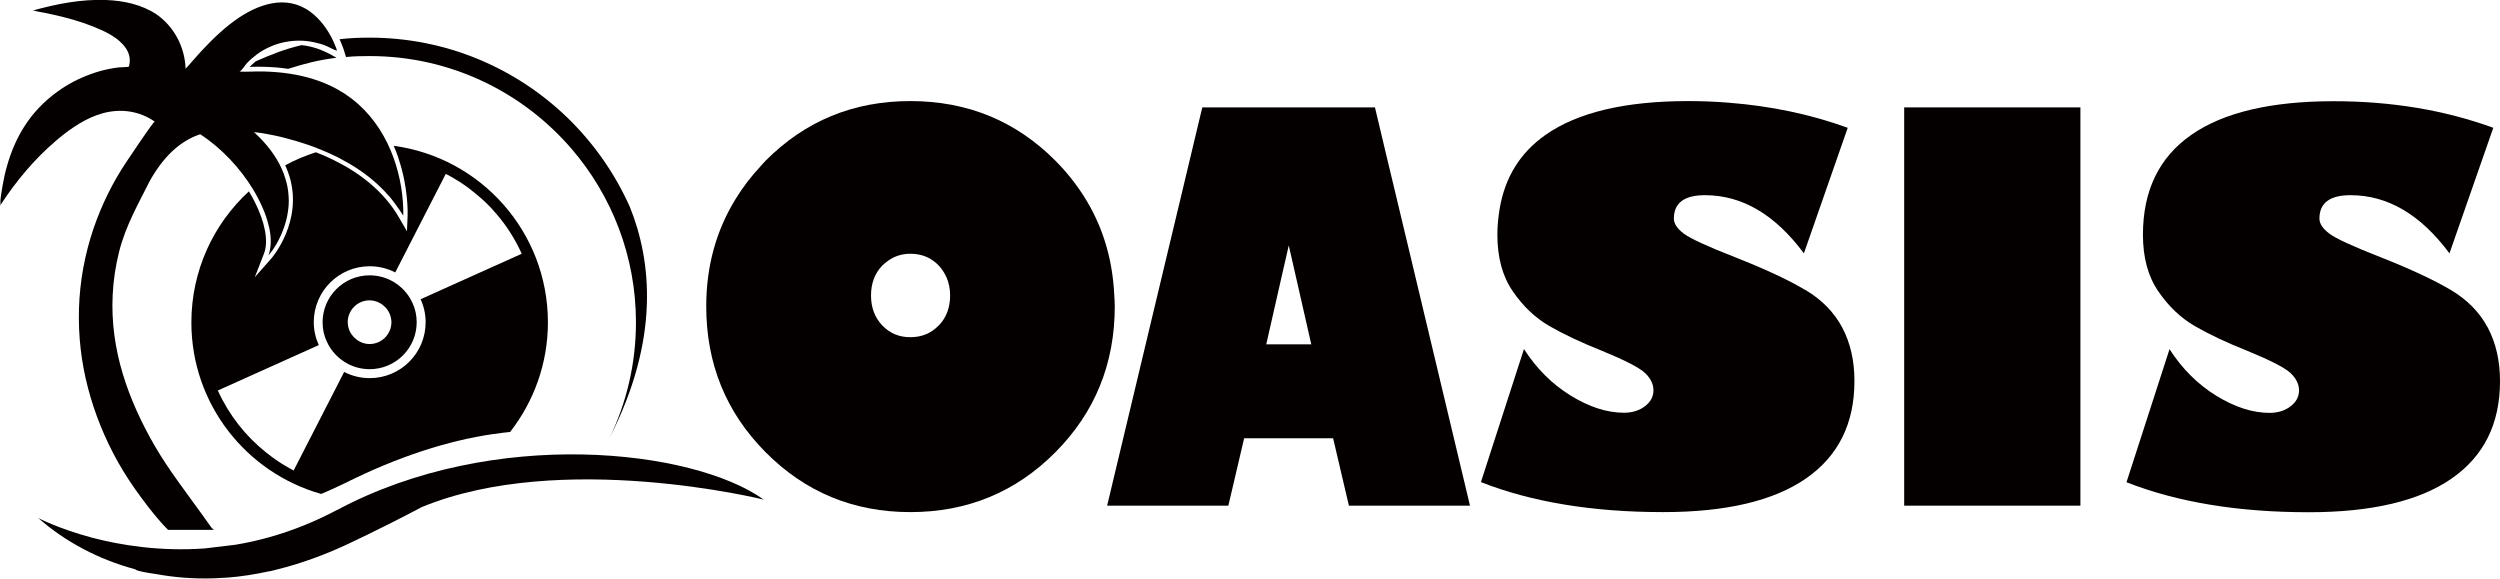<?xml version="1.0" encoding="UTF-8"?>
<svg id="_圖層_1" data-name="圖層 1" xmlns="http://www.w3.org/2000/svg" viewBox="0 0 189.95 43.96">
  <defs>
    <style>
      .cls-1 {
        fill: #040000;
      }
    </style>
  </defs>
  <g>
    <path class="cls-1" d="m84.66,22.39c-.12-2.45-.73-4.68-1.84-6.69-.69-1.25-1.56-2.41-2.63-3.49-3.01-3.02-6.68-4.53-11.02-4.53s-7.99,1.51-11,4.53c-.13.13-.24.27-.37.41-.74.79-1.37,1.62-1.91,2.5-1.47,2.39-2.23,5.1-2.23,8.15,0,4.36,1.5,8.06,4.51,11.09,3.01,3.03,6.67,4.55,11,4.55s8.01-1.52,11.02-4.55c3.01-3.03,4.51-6.73,4.51-11.09,0-.3-.02-.58-.04-.87Zm-13.33,2.33c-.57.6-1.29.9-2.16.9s-1.57-.3-2.14-.9c-.57-.6-.85-1.36-.85-2.27s.28-1.67.85-2.27c.09-.09.18-.16.28-.24.52-.43,1.14-.66,1.86-.66.87,0,1.59.3,2.16.9.26.28.45.59.6.93.17.4.26.85.26,1.34,0,.91-.28,1.67-.85,2.27Z"/>
    <path class="cls-1" d="m105.17,11.11l-.7-2.95h-13.12l-1.65,6.91-1.73,7.23-3.85,16.12h9.21l1.2-5.12h6.76l1.2,5.12h9.2l-4.74-19.87-1.78-7.44Zm-8.96,15.05l1.15-5.06.56-2.45.51,2.23,1.2,5.28h-3.41Z"/>
    <path class="cls-1" d="m137.16,22.03c-1.25-.75-3.03-1.58-5.34-2.49-2.1-.82-3.4-1.42-3.9-1.8-.5-.38-.74-.76-.74-1.13,0-1.19.79-1.78,2.36-1.78,2.83,0,5.33,1.47,7.52,4.42l3.33-9.54c-2.84-1.03-5.86-1.66-9.08-1.91-1-.08-2.01-.12-3.04-.12-4.77,0-8.38.85-10.83,2.56-1.94,1.36-3.1,3.24-3.5,5.64-.1.62-.17,1.26-.17,1.95,0,1.73.39,3.17,1.17,4.3.78,1.14,1.7,2.01,2.76,2.63,1.06.61,2.39,1.25,4.01,1.89,1.78.73,2.88,1.3,3.3,1.71s.62.84.62,1.29c0,.48-.21.88-.64,1.21-.43.33-.96.5-1.6.5-1.3,0-2.65-.44-4.06-1.31-1.41-.87-2.59-2.05-3.54-3.53l-3.27,10.11c3.87,1.52,8.49,2.28,13.84,2.28,4.77,0,8.39-.85,10.85-2.55,2.46-1.7,3.69-4.17,3.69-7.41,0-1.55-.31-2.9-.93-4.07-.62-1.16-1.56-2.12-2.81-2.86Z"/>
    <rect class="cls-1" x="144.68" y="8.16" width="13.39" height="30.26"/>
    <path class="cls-1" d="m189.02,24.89c-.62-1.16-1.56-2.12-2.81-2.86s-3.03-1.58-5.34-2.49c-2.1-.82-3.4-1.42-3.9-1.8-.5-.38-.74-.76-.74-1.13,0-1.19.79-1.78,2.36-1.78,2.83,0,5.33,1.47,7.52,4.42l3.33-9.54c-3.71-1.35-7.75-2.02-12.12-2.02-4.77,0-8.38.85-10.83,2.56-2.45,1.71-3.67,4.24-3.67,7.59,0,1.73.39,3.17,1.17,4.3.78,1.14,1.7,2.01,2.76,2.63,1.06.61,2.39,1.25,4.01,1.89,1.78.73,2.88,1.3,3.3,1.71s.62.84.62,1.29c0,.48-.21.88-.64,1.21-.43.33-.96.5-1.6.5-1.3,0-2.65-.44-4.06-1.31-1.41-.87-2.59-2.05-3.54-3.53l-3.27,10.11c3.87,1.52,8.49,2.28,13.84,2.28,4.77,0,8.39-.85,10.85-2.55,2.46-1.7,3.69-4.17,3.69-7.41,0-1.55-.31-2.9-.93-4.07Z"/>
  </g>
  <g>
    <g>
      <polygon class="cls-1" points="30.28 12.02 30.28 12.02 30.28 12.02 30.28 12.02"/>
      <path class="cls-1" d="m22.91,3.43c-1.28.3-2.3.71-3.48,1.23-.18.15-.33.29-.46.42.22,0,.44-.01.66-.01.8,0,1.55.05,2.27.16,1.25-.4,2.33-.68,3.67-.84l-.34-.19c-.78-.44-1.55-.69-2.31-.77Z"/>
      <path class="cls-1" d="m26.3,4.33c.65-.06,1.13-.07,1.79-.07,6.14,0,11.63,2.74,15.34,7.05,3.04,3.54,4.89,8.14,4.89,13.18,0,3.14-.72,6.12-2,8.77,3.82-7.47,3.2-13.4,1.54-17.53-1.14-2.56-2.76-4.86-4.75-6.79-3.89-3.76-9.19-6.08-15.03-6.08-.83,0-1.47.03-2.28.12.2.44.3.75.32.8l.17.56Z"/>
      <g>
        <path class="cls-1" d="m29.71,21.31c-.49-.25-1.04-.39-1.63-.39-1.97,0-3.57,1.6-3.57,3.57,0,.52.11,1.02.32,1.46.33.74.91,1.34,1.63,1.71.49.25,1.04.39,1.63.39,1.97,0,3.57-1.6,3.57-3.57,0-.52-.11-1.02-.32-1.46-.33-.74-.91-1.34-1.63-1.71Zm-1.63,4.83c-.27,0-.53-.07-.75-.19-.33-.17-.6-.45-.76-.79-.09-.21-.15-.44-.15-.68,0-.91.74-1.66,1.66-1.66.27,0,.53.07.75.19.33.17.6.45.76.79.09.21.15.44.15.68,0,.91-.74,1.66-1.66,1.66Z"/>
        <path class="cls-1" d="m29.91,11.07c.14.31.26.63.36.93h0s0,.01,0,.01c0,0,0,0,0,0h0s0,.01,0,.01c.78,2.27.7,4.24.7,4.37l-.05,1.18-.59-1.02c-1.2-2.09-3.13-3.49-5.04-4.42,0,0,0,0,0,0-.43-.21-.86-.4-1.29-.56-.81.26-1.6.59-2.33.99.13.28.23.55.32.83,0,0,0,0,0,0,1.05,3.43-1.32,6.18-1.35,6.22l-1.28,1.45.7-1.8c.36-.93.07-2.39-.71-3.93-.13-.26-.28-.53-.44-.79-2.69,2.47-4.37,6.02-4.37,9.96,0,6.2,4.17,11.42,9.86,13.03.4-.16.79-.34,1.19-.53h0s.28-.13.28-.13h0c.11-.05.22-.1.34-.16,4.1-2.05,7.86-3.23,11.25-3.73h.05c.42-.07.84-.12,1.25-.16,1.79-2.3,2.87-5.19,2.87-8.33,0-6.86-5.1-12.52-11.71-13.41Zm2.05,11.67c.24.53.38,1.12.38,1.74,0,2.35-1.9,4.25-4.25,4.25-.7,0-1.36-.17-1.94-.47l-3.84,7.49s-.02-.01-.03-.02c-.2-.1-.4-.22-.59-.33-.1-.06-.19-.11-.28-.17-.17-.11-.35-.22-.51-.34-.1-.07-.2-.14-.29-.21-.13-.1-.26-.2-.39-.3-1.57-1.25-2.83-2.86-3.67-4.71l7.67-3.45c-.24-.53-.38-1.12-.38-1.74,0-2.35,1.9-4.25,4.25-4.25.7,0,1.36.17,1.94.47l3.84-7.49s0,0,0,0c.31.16.62.33.91.52.02.01.05.03.07.04.26.17.52.34.77.53.05.04.1.08.15.12.23.17.45.36.67.55.04.03.07.06.11.09.25.22.49.45.72.69h0s0,0,0,0c.16.17.32.35.47.53.77.9,1.41,1.91,1.9,3,0,0,0,0,0,0l-7.67,3.45Z"/>
      </g>
      <polygon class="cls-1" points="30.28 12.02 30.29 12.03 30.29 12.03 30.28 12.02"/>
      <path class="cls-1" d="m30.64,16.11c0-.05,0-.12,0-.2-.04-1.53-.37-3.09-.96-4.49-.63-1.5-1.61-2.87-2.89-3.87-.01,0-.02-.02-.04-.03-.17-.13-.35-.26-.53-.38,0,0-.02-.01-.03-.02-.19-.12-.39-.24-.6-.36-1.1-.6-2.33-.97-3.57-1.16-.65-.1-1.31-.15-1.97-.17-.62-.02-1.24.04-1.86.01.12,0,.46-.52.54-.61.24-.26.51-.49.79-.7.56-.41,1.21-.71,1.88-.88.7-.17,1.43-.21,2.14-.1.37.06.73.15,1.08.27s.64.34.99.43c0-.01,0-.02-.02-.05,0-.02-.01-.04-.02-.07,0-.02-.02-.05-.03-.09-.06-.16-.13-.32-.2-.48-.4-.87-.99-1.7-1.77-2.27-1.85-1.36-4.05-.55-5.73.67-.13.1-.27.2-.4.3-1.03.82-1.96,1.79-2.82,2.78-.17.2-.34.4-.52.58-.05-1.64-.88-3.23-2.24-4.15C10.75.34,9.39.05,8.05,0c-1.89-.07-3.78.3-5.59.81.1-.03.32.05.42.07.37.06.74.14,1.1.22,1.06.23,2.11.52,3.11.92.89.36,1.91.82,2.47,1.64.29.42.38.91.23,1.4-.01.04-.68.05-.76.06-.23.03-.46.06-.69.11-.48.09-.95.22-1.41.39-.91.32-1.78.77-2.56,1.34-1.02.73-1.9,1.65-2.56,2.71-.56.89-.97,1.87-1.26,2.88-.15.5-.26,1.01-.35,1.53-.04.24-.08.48-.12.72-.02.14-.03.28-.05.42,0,.09.02.33-.03.41,0-.01.02-.03.04-.06.02-.03.03-.05.06-.09,1.15-1.75,2.51-3.38,4.11-4.75.09-.08.18-.15.27-.23,1-.82,2.1-1.56,3.34-1.9,1.37-.37,2.77-.17,3.94.64-.08-.06-1.98,2.8-2.15,3.05-1.06,1.58-1.9,3.3-2.51,5.09-.66,1.95-1.04,4-1.1,6.07s.17,4.05.68,6.01,1.29,3.88,2.29,5.66c.52.92,1.11,1.81,1.74,2.66s1.31,1.73,2.06,2.48h3.53c-.14,0-.33-.31-.4-.4-.18-.24-.34-.49-.52-.73-1.24-1.73-2.54-3.39-3.61-5.23-1.01-1.74-1.87-3.59-2.45-5.52s-.86-3.94-.76-5.95c.05-1.12.22-2.23.49-3.31.5-1.97,1.44-3.6,2.34-5.39.98-1.74,2.22-3,3.82-3.53,1.62,1.05,3.01,2.56,3.97,4.11.16.26.31.52.44.78.12.23.23.46.33.69.09.21.18.42.25.63.04.1.07.21.1.31.06.2.11.41.16.6.08.39.12.77.11,1.12-.01.35-.07.67-.17.95,0,0,.01-.02.03-.03.01-.02.03-.04.06-.07.04-.05.08-.11.14-.18.04-.05.08-.11.13-.18.03-.04.06-.09.09-.14.04-.06.07-.12.11-.18.08-.13.16-.27.23-.42.2-.38.39-.85.53-1.37.03-.1.05-.21.08-.32.05-.22.08-.45.11-.68.04-.35.04-.73,0-1.12-.03-.36-.1-.72-.22-1.1-.08-.27-.18-.55-.31-.83-.41-.88-1.06-1.8-2.08-2.73,0,0,.13.01.36.04.17.02.4.06.67.11.18.03.39.07.61.12.22.05.46.1.71.17s.52.14.8.22c.14.04.28.08.42.13.29.09.59.19.89.3.15.06.31.11.46.18.11.05.23.09.35.14.35.15.71.31,1.07.49.08.04.15.08.23.12.24.13.48.26.72.4.63.37,1.24.8,1.81,1.29.29.25.57.51.83.79.27.28.52.57.75.89.24.31.46.64.66.96,0-.02,0-.05,0-.09,0-.04,0-.09,0-.15Z"/>
    </g>
    <path class="cls-1" d="m25.6,38.75c-.83.44-1.65.82-2.46,1.15-1.8.73-3.57,1.21-5.25,1.49l-2.34.28c-3.39.24-6.36-.24-8.57-.82-2.54-.68-4.07-1.49-4.07-1.49.95.84,2.1,1.66,3.44,2.36,1.17.62,2.49,1.15,3.94,1.54,0,0-.05.13,1.59.36,1.36.25,2.81.37,4.36.32l1.13-.06c.99-.08,2.01-.24,3.06-.47h0s.04,0,.04,0c.03,0,.07-.01.1-.02h0s.36-.09.36-.09h0s.05-.01.07-.02l.08-.02h0c.89-.22,1.81-.5,2.74-.84.77-.28,1.56-.6,2.36-.97,0,0,2.64-1.21,5.86-2.92,10.61-4.38,25.99-.57,25.99-.57-5.37-3.84-20.51-5.57-32.42.79Z"/>
  </g>
</svg>